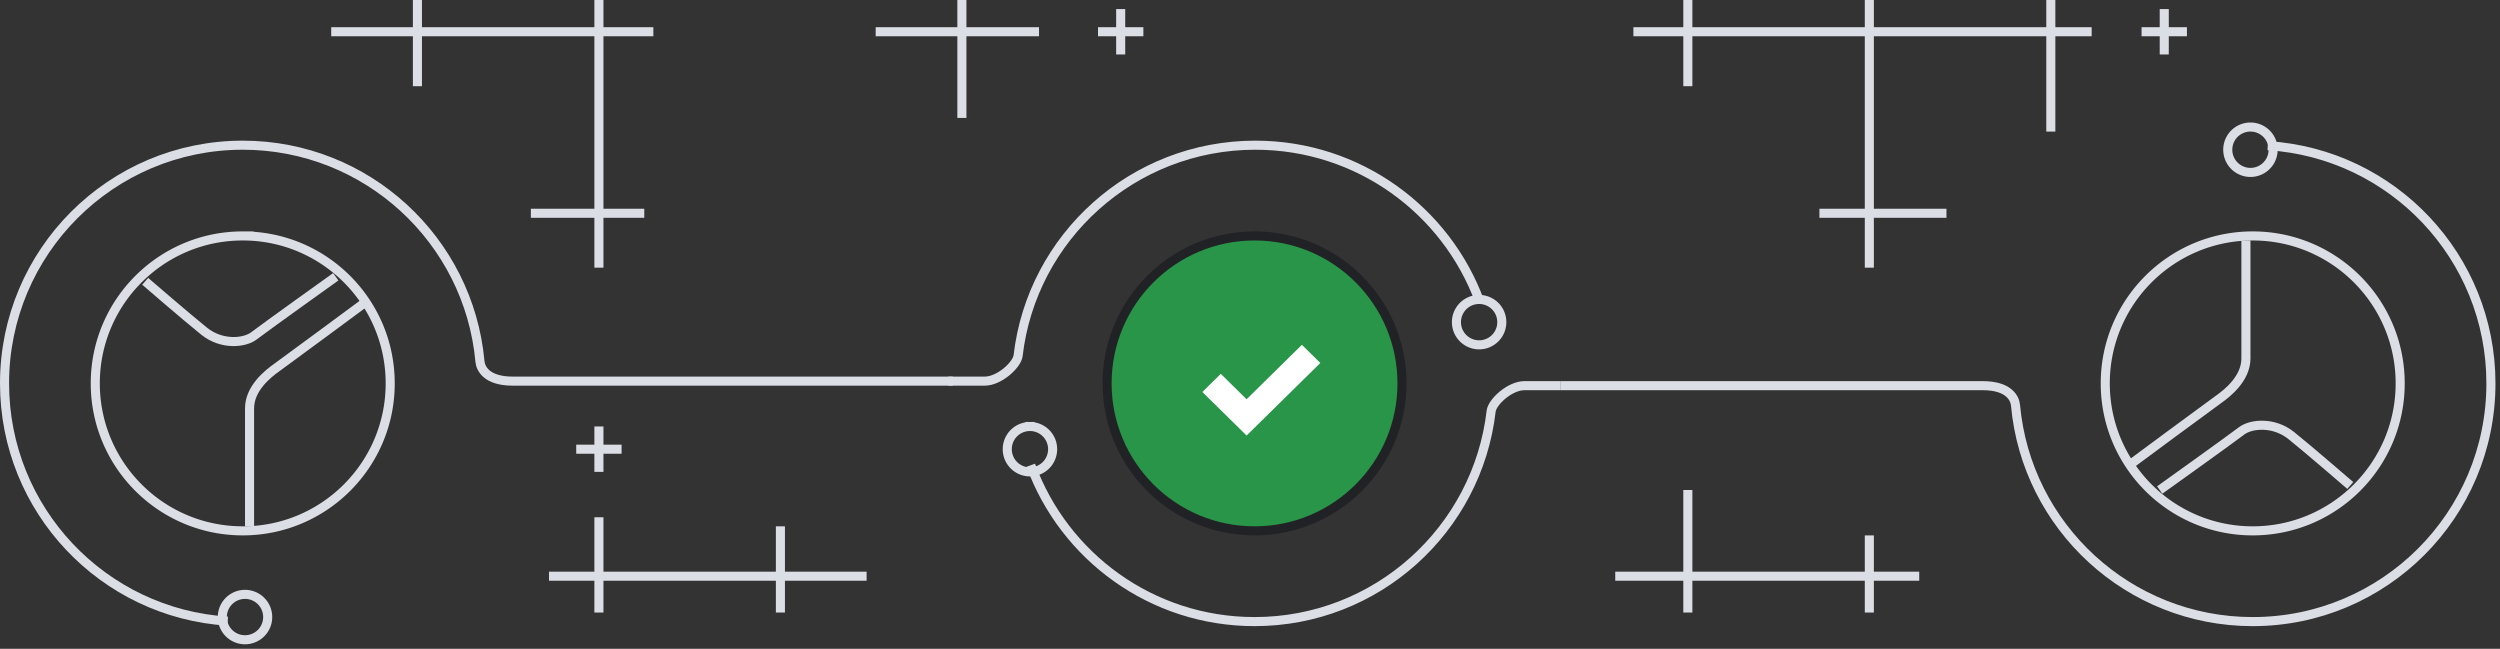 <svg xmlns="http://www.w3.org/2000/svg" width="551" height="143"><rect width="100%" height="100%" fill="#333333" stroke="none"/><path stroke="#DBDEE5" stroke-width="2" fill="none" d="M50.184 136.897C22.734 135.186 1 112.381 1 84.5 1 55.505 24.505 32 53.5 32c27.362 0 49.835 20.932 52.28 47.656.145 1.595 1.488 4.344 7.22 4.344h97"/><path stroke="#DBDEE5" stroke-width="2" fill="none" d="M54 131a5 5 0 11-.001 10.001A5 5 0 0154 131zm-.5-79C71.449 52 86 66.551 86 84.5c0 17.949-14.551 32.5-32.5 32.5C35.551 117 21 102.449 21 84.5 21 66.551 35.551 52 53.5 52z"/><path stroke="#DBDEE5" stroke-width="2" fill="none" d="M80 67S62.959 79.613 61 81c-1.959 1.387-6 4.596-6 9v26m19-55S58.06 72.398 56 74c-2.06 1.602-7.103 2.131-11-1-3.897-3.131-13-11-13-11m467.816-29.897C527.266 33.814 549 56.619 549 84.5c0 28.995-23.505 52.5-52.5 52.5-27.362 0-49.835-20.932-52.279-47.656C444.075 87.749 442.732 85 437 85h-93"/><path stroke="#DBDEE5" stroke-width="2" fill="none" d="M496 28a5 5 0 11-.001 10.001A5 5 0 01496 28zm.5 24c17.949 0 32.5 14.551 32.5 32.5 0 17.949-14.551 32.5-32.5 32.5-17.949 0-32.5-14.551-32.5-32.5 0-17.949 14.551-32.5 32.5-32.5z"/><path stroke="#DBDEE5" stroke-width="2" fill="none" d="M470 102s17.041-12.613 19-14c1.959-1.387 6-4.596 6-9V53m-19 55s15.94-11.398 18-13c2.06-1.602 7.103-2.131 11 1 3.897 3.131 13 11 13 11m-290.821-4.468C234.534 122.644 253.84 137 276.5 137c26.927 0 49.118-20.271 52.148-46.385C328.88 88.609 332.744 85 336 85h8m-17.871-18.532C318.754 46.356 299.397 32 276.678 32c-26.998 0-49.248 20.271-52.285 46.385-.234 2.006-4.107 5.615-7.372 5.615H209"/><path fill-rule="evenodd" stroke="#212225" stroke-width="2" fill="#289548" d="M276.5 52c17.949 0 32.5 14.551 32.5 32.5 0 17.949-14.551 32.5-32.5 32.5-17.949 0-32.5-14.551-32.5-32.5 0-17.949 14.551-32.5 32.5-32.5z"/><path fill-rule="evenodd" fill="#FFF" d="M286.937 75.996l-12.188 12.001-5.687-5.604L265 86.395l9.749 9.602L291 79.999l-4.063-4.003z"/><path stroke="#DBDEE5" stroke-width="2" fill="none" d="M326 66a5 5 0 11-.001 10.001A5 5 0 01326 66zm-99 28a5 5 0 11-.001 10.001A5 5 0 01227 94z"/><path fill-rule="evenodd" fill="#DBDEE5" d="M478 8v4h-2V8h-4V6h4V2h2v4h4v2h-4zm-25 21h-2V8h-38v38h16v2h-16v11h-2V48h-10v-2h10V8h-38v11h-2V8h-11V6h11V0h2v6h38V0h2v6h38V0h2v6h8v2h-8v21zm-82 79h2v18h38v-8h2v8h10v2h-10v7h-2v-7h-38v7h-2v-7h-15v-2h15v-18zM248 12h-2V8h-4V6h4V2h2v4h4v2h-4v4zm-35 14h-2V8h-18V6h18V0h2v6h16v2h-16v18zm-40 109h-2v-7h-38v7h-2v-7h-10v-2h10v-12h2v12h38v-10h2v10h18v2h-18v7zm-42-31v-4h-4v-2h4v-4h2v4h4v2h-4v4h-2zm2-58h9v2h-9v11h-2V48h-14v-2h14V8H93v11h-2V8H73V6h18V0h2v6h38V0h2v6h11v2h-11v38z"/></svg>